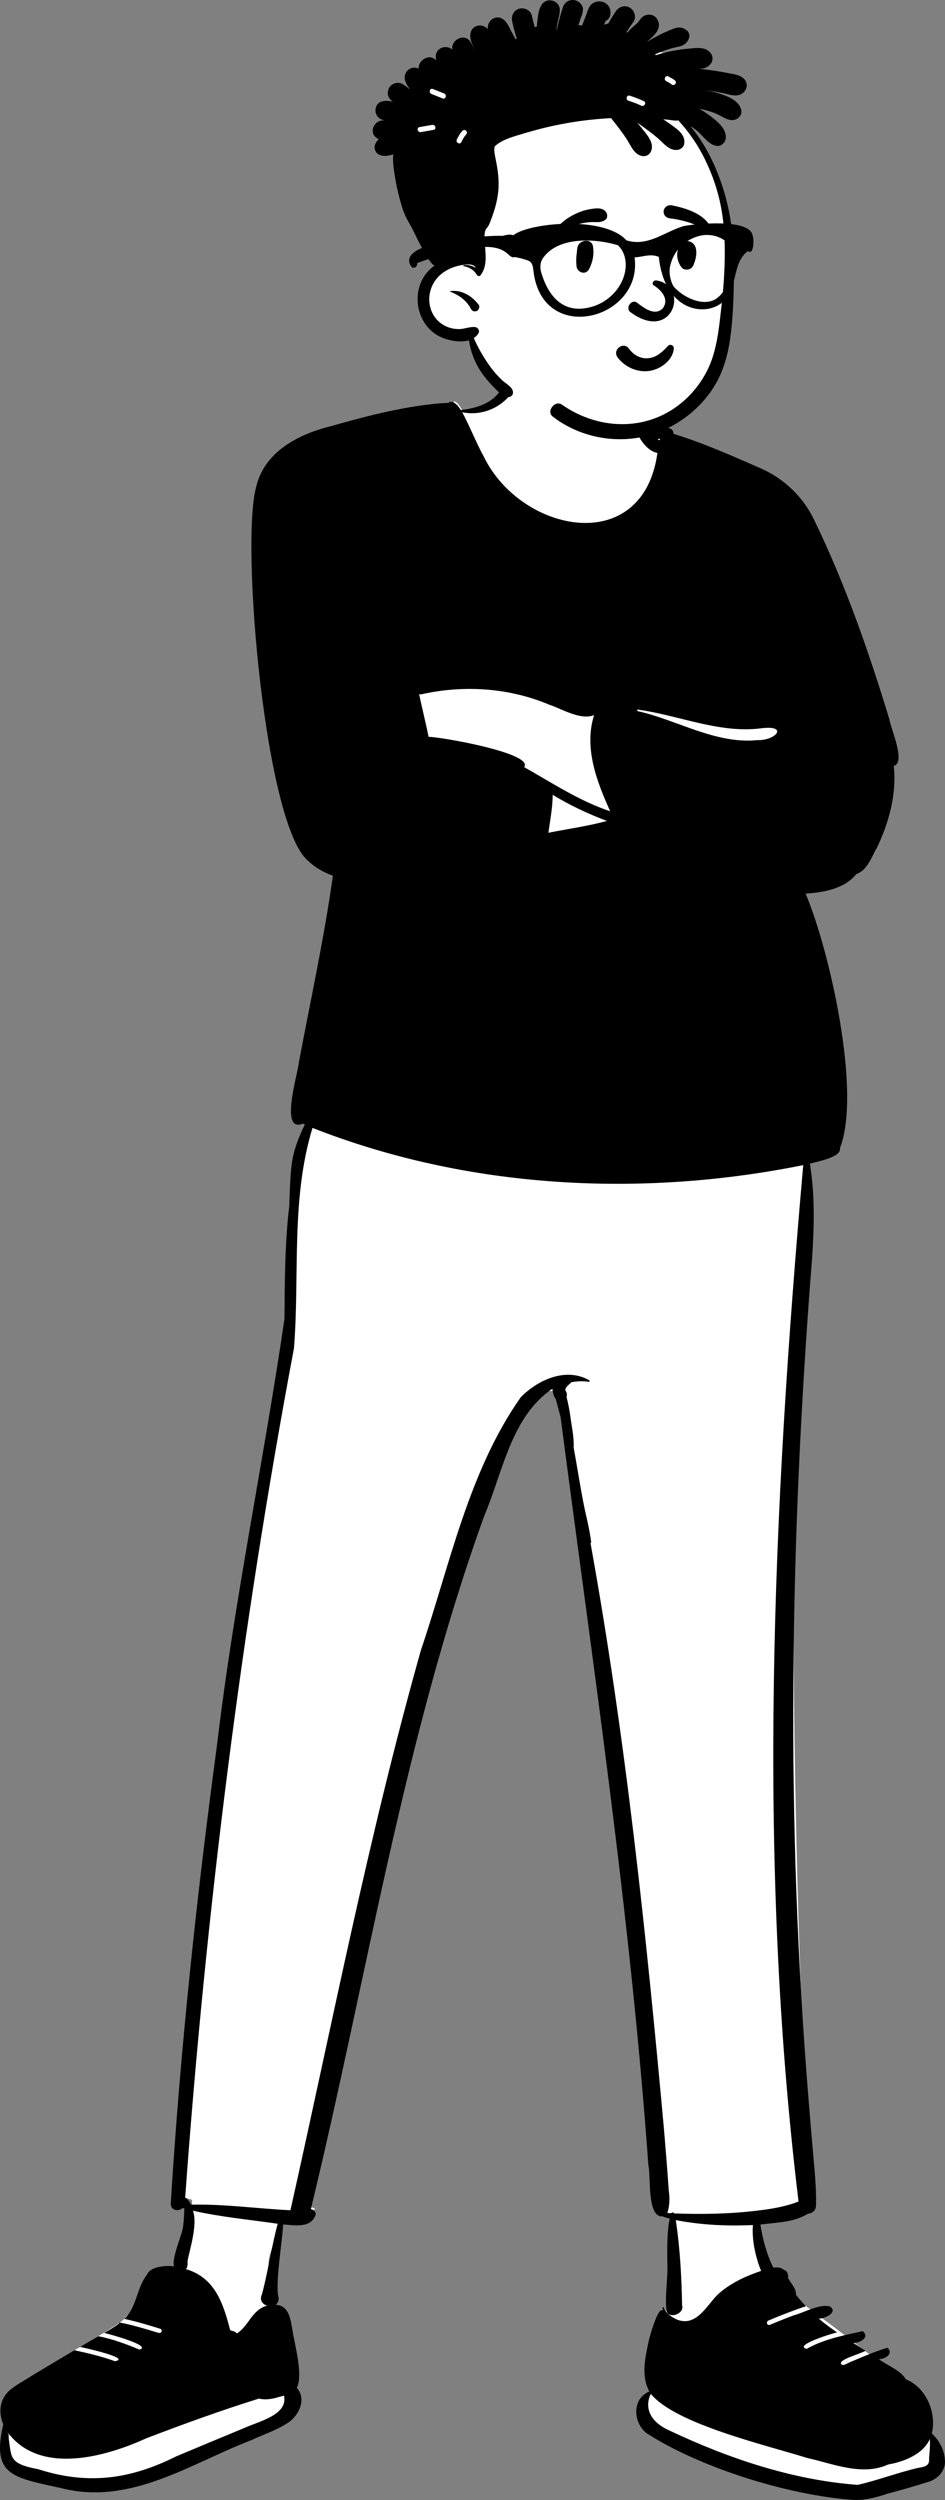 
<svg width="289px" height="764px" viewBox="0 0 289 764" version="1.1" xmlns="http://www.w3.org/2000/svg" xmlns:xlink="http://www.w3.org/1999/xlink">
    <rect x="0" y="0" width="289" height="764" fill="#808080" stroke="none"/>
    <g id="Page-1" stroke="none" stroke-width="1" fill="none" fill-rule="evenodd">
        <g id="Desktop-HD" transform="translate(-975, -1061)">
            <g id="We-take-care-of-your-business" transform="translate(177, 1013)">
                <g id="peep-standing-11-copy" transform="translate(798, 48)">
                    <g id="BODY" transform="translate(0, 107.415)">
                        <path d="M285.349,645.748 C285.975,643.221 284.955,639.942 284.367,636.659 C283.453,631.552 281.293,624.151 277.178,621.836 C276.449,619.91 256.204,604.478 245.645,596.723 C240.222,592.74 235.78,585.227 234.681,585.315 C232.59,580.181 232.321,575.114 231.038,569.17 C235.808,568.545 243.956,569.669 247.716,566.958 C248.39,567.003 248.38,559.658 248.478,558.621 C245.645,550.962 238.684,363.56 245.645,274.297 C246.382,264.362 248.303,253.245 246.406,242.996 C249.512,242.314 251.375,239.101 251.386,238.972 C258.816,224.413 247.418,174.907 240.275,161.201 C245.947,161.054 253.419,160.284 256.932,155.555 C258.594,155.01 259.642,154.058 260.449,152.529 C261.378,151.073 262.241,149.545 263.017,147.979 C266.797,140.141 269.128,131.439 267.868,122.804 C268.108,122.728 269.345,122.72 269.407,122.375 C269.528,120.252 269.138,118.381 268.499,116.377 C262.008,93.794 254.195,71.56 243.868,50.299 C238.692,38.92 227.985,34.768 216.891,30.496 C211.554,28.402 206.214,25.987 200.644,24.616 C200.574,24.227 200.906,23.043 200.176,23.14 C199.275,23.327 199.453,24.774 199.118,25.586 C186.238,15.062 194.406,9.639 186.64,3.875 C178.603,-0.289 173.839,-0.458 164.979,0.443 C161.71,0.537 159.094,2.008 158.324,5.293 C155.514,12.088 148.93,17.09 141.747,18.623 C141.154,17.568 139.522,14.544 138.608,15.499 C128.234,15.852 108.188,24.032 98.478,26.875 C88.731,29.36 88.855,32.008 86.304,42.579 C81.677,61.417 82.544,132.168 94.619,147.077 C98.997,149.996 102.284,151.813 104.482,152.529 C104.408,159.499 105.578,169.883 104.482,176.7 C102.016,189.062 99.01,201.476 96.263,213.904 C96.251,215.289 85.258,235.813 90.411,232.014 C91.474,232.536 93.344,234.729 94.489,235.217 C89.015,247.671 90.023,262.957 90.411,278.342 C90.508,287.504 88.363,297.543 86.304,306.926 C71.072,386.42 60.739,476.683 55.083,556.313 C54.852,559.573 54.701,562.062 54.592,564.381 C54.479,565.175 55.554,565.16 55.953,564.757 L56.504,564.222 C57.117,564.397 58.097,564.664 58.718,564.832 C58.797,567.44 58.539,570.147 58.223,572.524 C57.933,574.796 54.234,584.72 55.083,586.938 C52.263,586.788 46.97,591.407 44.444,596.404 C43.149,597.561 39.006,599.463 38.056,601.242 C36.774,602.474 31.68,605.667 22.775,610.82 C17.857,614.747 2.035,630.342 3.326,633.508 C3.326,633.508 3.181,634.498 3.132,634.828 C0.417,650.599 4.938,649.938 19.568,652.259 C40.94,656.022 61.154,644.609 79.216,634.936 C85.218,630.896 91.064,631.968 90.411,627.088 C89.226,621.064 89.016,599.497 82.165,599.984 C83.292,598.75 83.009,587.43 82.165,585.315 C81.629,579.866 86.568,574.778 86.304,569.17 C89.174,569.383 95.037,570.726 96.263,567.531 C96.208,567.209 94.853,567.216 94.619,567.139 L94.644,566.958 L94.489,566.922 C106.437,524.889 135.543,331.858 167.145,317.042 C167.341,318.626 170.818,316.746 172.924,317.042 C182.699,393.162 193.89,464.913 199.86,546.33 C200.457,548.745 201.838,565.587 202.421,568.38 C203.641,569.387 204.611,569.989 205.33,570.188 C205.656,578.779 204.551,596.704 204.513,596.723 L203.942,598.119 C200.613,605.612 198.133,615.638 202.421,622.981 C199.238,622.75 197.849,625.458 197.706,628.271 C195.831,640.606 245.416,651.553 256.932,652.259 C260.715,652.918 287.688,648.116 285.349,645.748 Z" id="🎨-Background" fill="#FFFFFF"></path>
                        <path d="M280.815,646.767 C274.565,648.198 268.466,650.563 262.294,651.96 C242.193,650.482 222.459,643.731 204.826,635.399 C199.715,633.166 196.718,629.203 199.003,624.119 C206.482,633.347 234.169,639.766 246.844,643.742 C254.727,645.468 263.678,649.372 271.638,645.729 C276.682,644.869 282.424,642.453 284.365,637.921 C284.499,639.852 284.3,641.773 284.132,643.7 C284.329,646.064 283.174,646.384 280.815,646.767 L280.815,646.767 Z M206.169,569.008 C206.003,568.615 205.477,568.606 205.279,568.964 C204.896,568.933 204.489,568.894 204.083,568.877 C204.779,566.68 204.877,564.381 204.531,562.112 C204.094,555.856 203.594,549.605 203.065,543.356 C197.606,483.473 191.318,423.41 180.597,364.185 C180.726,364.094 180.81,363.953 180.787,363.774 C180.25,359.577 179.114,355.486 178.321,351.333 C177.521,347.143 176.846,342.932 176.108,338.732 C175.888,337.477 175.664,336.222 175.43,334.968 C175.598,331.922 174.861,328.718 174.472,325.766 C174.199,323.694 173.804,321.575 173.262,319.503 C173.49,318.806 173.371,317.979 172.81,317.454 C172.802,317.447 172.794,317.441 172.786,317.434 C172.828,317.296 172.874,317.164 172.924,317.042 C173.31,316.09 174.145,315.663 174.749,314.986 C176.483,314.673 178.258,314.587 180.007,314.864 C180.268,314.913 180.462,314.553 180.198,314.411 C173.169,310.307 164.419,314.264 159.235,319.615 C143.304,342.214 137.541,370.909 128.738,396.838 C112.802,453.236 101.624,510.927 88.822,568.032 C78.696,567.561 68.594,566.087 58.445,566.341 C58.064,565.481 57.409,564.562 56.628,564.193 C62.934,477.14 73.767,390.412 89.898,304.625 C91.688,282.154 88.887,259.244 95.564,237.271 C142.952,255.888 195.938,258.66 245.645,248.647 C236.351,353.861 231.442,460.176 244.208,565.369 C240.127,566.979 235.746,567.671 231.406,568.176 C223.063,569.183 214.557,569.31 206.169,569.008 L206.169,569.008 Z M80.082,593.807 C79.332,595.262 80.128,596.776 81.701,597.19 C76.995,598.428 76.122,603.425 72.413,605.705 C72.066,605.048 71.083,604.938 70.426,604.747 C68.444,597.392 66.157,588.738 56.873,586.034 C57.464,585.28 57.382,584.39 57.355,583.498 C58.045,579.999 60.528,572.185 58.99,568.171 C67.519,570.111 76.275,570.906 84.924,572.163 C83.164,578.55 81.673,588.194 80.082,593.807 L80.082,593.807 Z M86.015,624.913 C86.294,624.837 86.573,624.76 86.846,624.678 C88.207,630.635 78.985,632.579 74.437,634.693 C67.581,637.529 60.735,640.375 53.904,643.243 C40.073,650.168 27.083,652.119 11.708,647.183 C1.924,645.311 3.785,643.444 2.351,635.91 C12.161,649.08 32.258,643.427 44.733,637.733 C56.072,633.399 67.493,629.237 79.224,625.59 C81.568,626.175 83.801,625.564 86.015,624.913 L86.015,624.913 Z M185.618,143.468 C179.711,145.066 173.721,145.893 167.715,147.077 C168.238,143.229 169.008,139.382 169.022,135.483 C174.278,138.685 179.866,141.301 185.618,143.468 L185.618,143.468 Z M129.879,104.544 C142.504,101.917 155.871,102.876 167.799,107.867 C171.895,109.227 177.429,112.769 181.682,111.129 C178.527,121.122 182.501,131.418 186.61,140.513 C177.177,137.374 168.873,131.852 160.284,127.009 C163.5,122.784 134.257,117.664 131.082,117.775 C130.181,113.406 129.108,109.074 128.166,104.71 C128.692,104.906 129.344,104.644 129.879,104.544 L129.879,104.544 Z M195.115,109.27 C195.182,109.32 195.232,109.384 195.255,109.469 C207.612,111.178 220.021,116.79 232.709,115.163 C241.281,114.059 237.334,118.951 231.624,118.768 C218.744,120.056 206.801,112.456 194.817,109.865 L195.115,109.27 Z M201.859,26.672 C201.829,26.807 201.798,26.943 201.77,27.078 C201.643,27.078 201.516,27.065 201.383,27.028 C201.301,26.948 201.223,26.866 201.143,26.785 C201.377,26.719 201.619,26.679 201.859,26.672 L201.859,26.672 Z M288.954,644.246 C288.776,641.262 287.207,638.272 284.961,636.265 C286.46,630.14 283.458,622.337 277.051,619.701 C275.309,616.851 271.528,615.598 268.797,613.565 C271.088,613.425 273.188,611.796 271.429,610.043 C267.706,611.17 264.105,612.691 260.56,614.217 C259.603,614.417 257.328,616.311 257.149,614.622 C257.823,613.276 263.021,611.917 264.717,610.984 C263.46,610.191 262.201,609.396 260.95,608.597 C263.174,608.544 266.031,606.877 263.853,604.986 C257.982,606.29 251.878,607.439 246.704,610.406 C242.437,609.349 254.861,605.552 256.009,605.372 C254.061,604.048 252.173,602.663 250.4,601.168 C252.345,601.132 256.399,599.18 253.806,597.436 C250.541,596.598 246.008,599.285 242.768,600.147 C242.765,600.145 242.765,600.147 242.765,600.147 C240.324,601.05 237.907,602.025 235.51,603.032 C234.542,603.44 234.132,602.107 235.086,601.703 C238.809,600.138 242.578,598.658 246.429,597.382 C245.379,596.239 244.39,595.051 243.399,593.858 C243.662,591.988 241.728,590.346 241.011,588.655 C241.163,587.789 240.727,586.431 239.698,586.251 C238.881,585.46 237.647,585.408 236.507,585.588 C234.698,582.118 233.137,576.714 232.564,572.407 C237.355,571.769 242.914,571.75 247.056,569.11 C248.288,569.033 249.517,568.141 249.551,566.658 C249.673,561.312 249.143,556.043 248.667,550.723 C248.192,545.408 247.745,540.091 247.326,534.772 C240.257,449.447 241.531,363.676 248.254,278.373 C248.972,268.373 249.332,258.145 247.668,248.214 C249.734,247.577 257.454,246.25 256.86,243.457 C263.56,226.427 253.651,182.807 246.365,165.666 C251.787,165.35 258.296,164.189 261.856,159.727 C265.286,158.52 266.488,154.506 268.198,151.615 C271.875,143.909 274.257,135.237 273.327,126.657 C277.123,125.653 272.416,115.241 271.996,112.439 C265.701,91.709 258.488,71.093 249.035,51.573 C245.66,44.436 239.746,38.797 232.506,35.646 C223.804,31.858 215.059,27.939 205.958,25.168 C206.014,23.621 204.392,23.015 203.286,23.574 C203.216,23.552 203.144,23.528 203.072,23.511 C201.953,23.246 200.26,23.682 199.36,24.615 C196.41,20.302 195.646,14.844 194.558,9.777 C190.17,14.358 194.221,29.692 201.054,31.013 C196.604,63.055 159.293,55.454 147.94,32.104 C145.476,27.593 143.815,23.158 141.357,18.567 C148.449,20.017 155.701,16.109 158.272,9.319 C158.8,8.219 159.256,7.605 160.229,6.918 C161.424,6.071 161.119,3.917 159.431,3.972 C152.771,5.464 157.145,16.048 140.946,17.903 C140.36,16.998 139.669,16.141 138.94,15.699 C138.632,15.36 137.659,15.266 137.134,15.654 C124.946,16.386 113.057,19.461 101.367,22.773 C91.327,25.237 80.799,30.591 78.313,41.496 C73.554,58.836 81.144,145.014 94.247,155.671 C96.407,157.758 99,159.195 101.807,160.205 C99.12,179.367 94.932,198.41 91.366,217.455 C91.099,220.74 85.387,238.967 92.637,235.967 C92.834,236.062 93.034,236.154 93.232,236.246 C92.804,237.117 92.4,237.999 92.011,238.892 C90.759,241.757 89.762,244.654 89.305,247.757 C88.83,250.984 88.736,254.246 88.592,257.5 C88.538,258.709 88.494,259.898 88.479,261.081 C87.079,272.501 87.107,284.159 86.994,295.634 C80.66,339.014 71.565,382.068 66.395,425.677 C60.108,472.265 55.12,519.045 52.22,565.971 C52.121,568.124 54.62,568.549 55.836,567.354 C56.01,567.404 56.184,567.451 56.359,567.499 C56.362,569.382 56.2,571.269 55.982,573.138 C55.566,575.863 52.44,582.722 53.227,585.194 C50.381,584.799 45.799,585.377 44.973,587.705 C41.715,591.843 41.924,597.488 38.056,601.242 C41.779,602.054 45.476,603.144 49.087,604.287 C49.833,604.687 49.381,605.777 48.438,605.496 C46.433,604.898 44.423,604.281 42.402,603.723 L42.402,603.721 C40.448,603.18 38.485,602.694 36.497,602.324 C36.428,602.379 36.452,602.5 36.538,602.548 C35.116,603.649 33.501,604.606 31.881,605.524 C32.925,605.753 46.802,609.46 42.65,610.622 C38.624,608.956 34.429,607.365 30.077,606.539 C28.194,607.603 26.351,608.712 24.492,609.804 C25.389,609.994 40.349,613.236 35.164,614.173 C31.143,612.714 26.975,611.734 22.775,610.82 C17.626,613.874 12.468,616.919 7.386,620.059 C5.26,621.364 2.949,622.624 1.584,624.588 C-0.229,627.2 -0.25,630.461 0.996,633.448 C-2.642,649.077 3.778,649.68 18.741,652.962 C39.951,658.379 58.346,645.386 76.779,638.327 C80.629,636.528 84.884,635.175 88.335,632.804 C91.593,630.489 93.741,625.625 90.757,622.289 C92.819,618.442 90.065,609.008 89.407,604.5 C88.864,601.656 88.498,597.068 84.264,596.922 C85.396,596.187 85.36,594.808 84.983,593.698 C84.488,588.237 86.189,578.539 86.598,572.37 C89.834,572.603 94.634,573.55 96.313,569.971 C96.962,568.937 96.125,567.827 95.064,567.687 C95.065,567.685 95.065,567.683 95.065,567.682 C95.292,567.699 95.228,567.674 95.077,567.637 C112.235,496.959 123.301,424.545 148.062,355.911 C153.73,342.654 156.255,325.557 168.92,316.999 C169.093,318.069 169.275,319.302 169.949,320.071 C169.985,320.21 170.023,320.348 170.058,320.486 C170.501,322.21 170.999,323.916 171.439,325.64 C181.348,401.741 192.788,477.683 198.286,554.295 C199.119,557.843 197.764,570.472 202.741,569.905 C203.357,570.251 204.161,570.417 204.829,570.582 C203.8,575.135 204.087,582.012 204.119,586.163 C204.048,590.312 203.361,594.607 203.824,598.715 C204.357,601.416 209.418,599.789 208.591,597.075 C208.475,589.291 208.002,579.689 206.663,571.047 C214.418,572.557 222.367,572.924 230.264,572.562 C229.841,577.124 231.195,582.831 232.772,586.574 C228.043,588.158 223.464,590.29 219.809,593.508 C216.348,596.646 213.168,603.841 207.066,601.463 C205.375,600.712 203.522,599.41 202.939,597.732 C202.374,597.312 202.67,598.323 202.78,598.564 L202.549,598.643 C201.146,597.75 198.568,607.015 198.353,608.171 C197.276,613.132 196.027,618.783 198.578,623.42 C193.096,625.692 193.686,633.081 197.751,636.175 C213.89,646.606 240.8,655.12 260.83,656.549 C264.375,656.794 268.104,655.758 271.477,654.644 C275.44,653.587 279.416,652.457 283.334,651.214 C286.785,650.424 289.383,647.471 288.954,644.246 L288.954,644.246 Z" id="🖍-Ink" fill="#000000"></path>
                    </g>
                    <g id="Head" transform="translate(113.986, 0)">
                        <g id="HEAD">
                            <path d="M16.428,26.828 C17.803,25.356 19.561,24.259 21.483,23.909 C19.726,24.785 18.009,25.698 16.428,26.828 Z M13.735,39.524 C13.492,38.402 13.329,37.269 13.278,36.136 C13.585,36.602 14.075,36.914 14.627,37.075 C14.271,37.87 13.968,38.69 13.735,39.524 Z M105.725,57.116 C104.138,50.524 96.735,37.844 94.985,35.403 C93.085,29.36 103.448,24.513 97.812,19.788 C95.26,17.656 91.888,16.901 88.724,16.145 C66.821,10.895 43.287,13.542 22.972,23.197 C19.882,22.548 16.662,23.816 14.415,26.044 C3.858,36.635 18.245,55.743 21.391,67.682 C26.789,80.995 15.67,83.234 16.863,94.498 C17.789,100.317 23.695,101.855 28.678,102.735 C29.477,102.921 30.544,102.949 30.802,103.792 C31.609,108.711 34.377,113.398 38.094,116.579 C37.769,117.54 38.017,118.707 39.163,119.551 C49.546,127.252 62.637,131.106 75.587,130.413 C91.02,129.588 99.001,120.759 100.927,118.486 C111.575,104.133 110.302,85.196 108.13,68.092 C106.617,56.176 108.536,68.795 105.725,57.116 Z" id="🎨-Background" fill="#FFFFFF"></path>
                            <path d="M58.139,2.26 C58.624,0.747 59.997,-0.163 61.569,0.024 C62.961,0.188 64.45,1.567 64.281,3.088 C64.249,3.382 64.207,3.657 64.156,3.916 L64.163,3.919 L64.163,3.919 L64.169,3.919 L64.135,4.02 C64.032,4.504 63.888,4.938 63.676,5.348 C63.406,6.134 63.146,6.922 62.889,7.713 C63.26,7.697 63.639,7.718 64.024,7.79 C64.421,6.774 64.822,5.76 65.219,4.742 C65.646,3.654 65.945,2.257 66.788,1.416 C67.867,0.342 69.739,0.12 71.054,0.887 C72.443,1.697 72.938,3.136 72.636,4.678 C72.483,5.465 71.956,6.013 71.304,6.357 L71.234,6.393 L70.733,7.578 C70.887,7.512 71.046,7.451 71.218,7.401 C71.488,7.321 71.753,7.271 72.013,7.25 C72.729,5.956 73.516,4.699 74.33,3.467 C75.266,2.048 77.095,1.445 78.63,2.342 C80.003,3.144 80.74,5.25 79.756,6.634 C79.009,7.684 78.301,8.755 77.604,9.838 C77.723,9.859 77.842,9.885 77.956,9.92 C78.009,9.848 78.065,9.777 78.123,9.705 C78.884,8.763 79.77,8.057 80.679,7.274 C81.53,6.538 81.922,5.382 83.041,4.824 C84.448,4.123 86.145,4.459 86.983,5.856 C88.78,8.848 85.763,11.033 83.833,12.846 C85.511,11.801 87.258,10.846 89.05,10.02 C90.058,9.557 91.081,9.11 92.12,8.724 C93.66,8.152 94.906,8.335 96.17,9.398 C96.735,9.875 97.016,10.915 96.756,11.608 C96.253,12.936 95.457,13.743 94.063,14.126 C93.082,14.396 92.077,14.579 91.097,14.862 C89.453,15.333 87.857,15.907 86.309,16.624 C86.421,16.693 86.527,16.767 86.625,16.852 C87.78,16.478 88.957,16.156 90.14,15.881 C92.101,15.422 94.096,15.112 96.101,14.918 L96.767,14.856 C99.17,14.626 102.06,14.201 103.534,16.497 C104.02,17.254 104.073,18.502 103.534,19.251 C102.506,20.691 101.483,20.976 99.781,21.003 C101.456,21.18 103.129,21.4 104.794,21.656 C105.941,21.831 107.088,22.029 108.231,22.248 L108.802,22.36 C110.193,22.638 111.747,22.799 112.942,23.604 C115.551,25.36 114.326,28.781 111.437,29.146 C110.04,29.321 108.489,28.731 107.118,28.456 C105.788,28.189 104.452,27.953 103.11,27.747 C102.416,27.638 101.721,27.543 101.024,27.456 C102.442,27.659 103.85,27.948 105.22,28.355 L105.601,28.47 C108.251,29.276 111.827,30.559 112.653,33.385 C113.154,35.102 111.784,36.6 110.124,36.7 C108.582,36.793 107.296,35.875 105.986,35.197 C105.032,34.705 104.062,34.337 103.033,34.023 C101.97,33.697 100.886,33.427 99.794,33.208 C100.717,33.715 101.616,34.273 102.479,34.897 L102.875,35.189 C105.169,36.895 108.666,39.535 107.858,42.732 C107.603,43.74 106.477,44.704 105.395,44.6 C102.58,44.338 101.027,41.346 98.903,39.743 C98.349,39.325 97.742,38.912 97.106,38.51 C100.324,42.341 102.885,46.77 104.833,51.344 C109.115,61.408 110.429,70.728 110.461,81.549 L110.461,81.884 C110.466,87.853 110.331,93.931 109.748,99.873 C109.207,105.363 108.216,110.782 105.721,115.753 C101.541,124.09 93.395,130.582 84.411,133.054 C74.415,135.805 63.242,133.654 55.053,127.304 C52.964,125.685 55.734,122.169 57.868,123.664 C66.391,129.63 77.413,131.519 87.195,127.482 C94.954,124.28 101.202,117.393 103.85,109.464 C105.535,104.419 106.026,99.041 106.627,93.784 L106.668,93.433 C107.304,87.935 107.672,82.4 107.667,76.865 C107.659,66.587 106.18,58.125 101.65,48.802 C99.518,44.41 96.754,40.349 93.451,36.785 C92.449,36.988 91.383,36.703 90.37,36.594 C89.853,36.539 89.337,36.486 88.82,36.438 C89.348,36.779 89.866,37.133 90.375,37.496 L91.042,37.976 C93.132,39.47 95.782,41.171 95.245,44.058 C95.099,44.838 94.32,45.555 93.565,45.733 C90.826,46.384 88.944,43.727 87.094,42.15 C85.485,40.78 83.802,39.552 82.086,38.322 C81.697,38.044 81.304,37.766 80.909,37.491 C81.281,37.923 81.642,38.361 81.994,38.804 L82.514,39.463 C84.09,41.43 86.36,43.987 84.957,46.537 C84.56,47.257 83.711,47.736 82.89,47.72 C80.064,47.661 78.94,44.46 77.614,42.439 C76.475,40.706 75.237,39.073 73.956,37.441 C73.604,36.994 73.249,36.547 72.888,36.099 C66.953,36.406 61.039,37.19 55.228,38.441 C51.236,39.301 47.31,40.415 43.413,41.634 L43.089,41.737 C40.981,42.415 38.808,43.282 37.287,44.77 C37.07,45.794 37.237,46.875 37.444,47.899 L37.606,48.682 C38.273,51.958 38.727,55.173 38.387,58.536 C38.035,62.004 36.988,65.124 35.71,68.346 C35.106,69.865 34.48,69.59 34.265,71.219 C34.101,72.461 34.203,73.742 34.315,74.994 L34.409,76.055 C34.644,78.835 34.763,81.866 32.937,84.16 C32.654,84.512 32.047,84.372 31.845,84.02 C31.766,83.879 31.681,83.744 31.588,83.615 C30.708,82.342 29.359,81.617 27.816,81.337 C27.62,81.302 27.696,81.04 27.861,81.019 C29.165,80.866 30.4,81.191 31.45,81.863 C30.952,80.145 27.098,80.981 25.831,81.315 L25.788,81.326 C24.208,81.75 22.713,82.437 21.395,83.411 C18.745,85.369 17.212,88.422 17.289,91.711 C17.366,94.944 19.039,97.931 21.912,99.479 C23.299,100.225 24.876,100.585 26.445,100.569 C28.083,100.553 29.541,99.836 31.182,99.937 C32.131,99.995 32.858,101.011 32.309,101.897 C31.943,102.49 31.466,102.955 30.915,103.313 C32.259,106.405 33.974,109.355 35.951,112.078 C37.046,113.589 38.287,114.983 39.652,116.256 C40.717,117.25 43.026,118.401 42.896,120.06 C42.851,120.658 42.541,121.023 41.995,121.246 C40.297,121.938 38.233,119.553 37.097,118.403 L37.006,118.311 C35.591,116.904 34.3,115.348 33.176,113.697 C31.182,110.766 29.944,107.461 29.433,103.99 C26.71,104.807 23.105,104.04 20.884,103.037 C13.901,99.889 11.619,90.504 15.863,84.255 C16.685,83.046 17.713,82.011 18.885,81.175 C18.628,81.035 18.387,80.855 18.172,80.628 C16.984,79.368 16.144,77.725 15.311,76.211 L15.211,76.029 C14.471,74.696 13.773,73.342 13.119,71.966 L12.876,71.45 C11.415,68.314 10.135,66.944 9.093,63.647 C8.091,60.467 7.301,57.226 6.789,53.929 L6.653,53.057 C6.357,51.144 6.078,49.098 6.294,47.156 C4.806,47.64 3.311,47.939 1.84,47.212 C0.87,46.733 0.334,45.336 0.666,44.333 C0.907,43.595 1.31,43.016 1.822,42.56 C1.517,42.407 1.23,42.211 0.979,41.994 L0.759,41.804 L0.759,41.804 C-0.132,41.031 -0.196,39.563 0.345,38.594 C0.398,38.502 0.451,38.407 0.501,38.314 C1.016,37.396 2.079,36.795 3.128,36.811 C3.298,36.814 3.468,36.814 3.64,36.811 C3.15,36.703 2.67,36.536 2.214,36.256 C0.157,34.994 0.417,31.573 2.906,30.969 C3.95,30.718 5.103,30.821 6.254,31.091 C6.211,31.067 6.169,31.043 6.127,31.017 C5.257,30.485 4.528,29.445 4.61,28.379 C4.7,27.199 5.082,26.358 6.127,25.739 C7.033,25.204 8.316,25.154 9.217,25.739 C9.999,26.249 10.766,26.813 11.502,27.419 C10.763,26.511 10.121,25.524 9.862,24.477 C9.541,23.172 10.076,21.751 11.253,21.064 C12.192,20.516 13.183,20.577 14.068,21 C14.021,20.315 14.188,19.616 14.644,18.997 C15.577,17.728 17.273,16.997 18.75,17.923 C18.943,18.045 19.203,18.254 19.455,18.51 C18.965,16.952 19.407,15.317 21.08,14.613 C22.101,14.182 23.482,14.399 24.367,15.142 C23.805,12.108 28.293,9.877 30.037,13.012 C30.433,13.723 30.825,14.471 31.175,15.236 L31.304,15.523 L31.318,15.518 L31.228,15.308 L31.228,15.308 L31.137,15.097 C30.652,13.973 30.035,12.803 29.865,11.584 C29.616,9.779 30.422,8.068 32.388,7.803 C33.404,7.665 34.533,8.126 35.214,8.93 C34.846,6.131 37.979,4.096 40.235,6.186 C41.303,7.176 41.873,8.623 42.552,9.893 C42.936,10.61 43.328,11.324 43.713,12.044 C43.811,11.928 43.917,11.811 44.028,11.698 C43.458,9.994 43.016,8.247 42.642,6.491 C42.287,4.834 43.116,3.115 44.829,2.647 C46.385,2.218 48.333,3.176 48.681,4.829 C48.924,5.993 49.213,7.144 49.531,8.29 C49.749,8.237 49.964,8.2 50.176,8.173 C50.193,7.958 50.213,7.742 50.236,7.527 L50.319,6.761 C50.505,5.013 50.691,3.016 51.607,1.53 C53.168,-1.01 57.171,0.043 57.214,3.046 C57.237,4.599 56.604,6.139 56.384,7.676 C56.288,8.345 56.233,9.023 56.201,9.7 C56.628,7.451 57.214,5.231 57.892,3.046 C57.972,2.784 58.057,2.522 58.139,2.26 Z M23.604,88.983 C27.116,88.441 30.326,90.396 32.407,93.134 C32.786,93.634 32.537,94.341 32.195,94.762 C31.948,95.071 31.617,95.108 31.243,95.156 C30.814,95.211 30.27,94.865 30.082,94.492 C28.744,91.825 26.355,90.139 23.604,89.102 C23.553,89.084 23.537,88.994 23.604,88.983 Z M28.473,41.199 L28.579,41.085 C29.29,40.35 28.166,39.226 27.454,39.963 C26.704,40.739 26.206,41.682 25.727,42.638 C25.27,43.549 26.641,44.354 27.1,43.439 L27.309,43.024 C27.637,42.377 27.986,41.739 28.473,41.199 L28.473,41.199 Z M18.609,39.689 C19.616,39.52 19.189,37.99 18.186,38.159 C16.886,38.377 15.592,38.626 14.292,38.844 C13.285,39.014 13.712,40.544 14.715,40.375 C16.015,40.156 17.309,39.908 18.609,39.689 Z M78.615,29.243 C77.642,28.919 77.225,30.452 78.192,30.774 C79.53,31.22 80.856,31.676 82.125,32.294 C83.041,32.741 83.848,31.372 82.928,30.924 C81.535,30.245 80.083,29.732 78.615,29.243 Z M18.38,27.186 C17.429,26.807 17.016,28.342 17.957,28.717 L21.392,30.088 L21.392,30.088 C22.343,30.468 22.755,28.933 21.815,28.558 L18.38,27.186 L18.38,27.186 Z M90.611,23.459 L90.486,23.38 C89.624,22.823 88.826,24.196 89.683,24.751 C90.186,25.076 90.797,25.297 91.258,25.684 L91.354,25.77 C92.098,26.471 93.225,25.351 92.479,24.647 C91.933,24.133 91.242,23.847 90.611,23.459 L90.611,23.459 Z" id="🖍-Ink" fill="#000000"></path>
                        </g>
                        <g id="FACE" transform="translate(54.607, 62.705)" fill="#000000">
                            <path d="M24.808,49.986 C23.026,49.26 21.436,48.05 20.274,46.504 C19.87,45.966 19.765,45.399 19.85,44.879 C19.945,44.296 20.291,43.767 20.763,43.412 C21.236,43.056 21.828,42.88 22.401,42.97 C22.898,43.048 23.393,43.319 23.785,43.883 L23.867,43.996 C24.558,44.929 25.459,45.695 26.485,46.188 C27.474,46.664 28.58,46.886 29.724,46.757 C31.904,46.511 33.407,45.334 35.004,43.736 C35.202,43.535 35.4,43.326 35.599,43.115 C35.725,42.923 35.899,42.8 36.093,42.736 C36.308,42.664 36.551,42.668 36.774,42.745 C36.989,42.82 37.181,42.962 37.31,43.151 C37.432,43.33 37.502,43.552 37.479,43.807 C37.333,45.463 36.466,46.941 35.233,48.101 C33.865,49.39 32.051,50.282 30.343,50.595 C28.462,50.939 26.544,50.692 24.808,49.986 L24.808,49.986 Z M31.231,24.438 C33.232,25.653 36.283,28.484 34.129,31.495 C31.594,34.15 27.945,31.106 26.146,29.729 C24.479,28.663 22.605,31.406 24.152,32.652 C37.148,42.255 42.422,24.756 32.243,23.01 C31.122,22.818 30.706,24.062 31.231,24.438 Z M7.943,13.268 C8.164,10.527 12.345,9.905 12.761,12.617 C13.133,15.045 12.695,17.277 11.599,19.463 C10.551,21.552 7.919,20.578 7.72,18.675 C7.453,16.126 7.805,14.972 7.943,13.268 Z M39.77,12.054 C40.353,11.292 41.194,10.772 42.203,11.066 C45.353,11.985 44.425,16.449 43.318,18.622 C42.717,19.802 40.774,20.102 39.895,19.063 C38.464,17.368 37.778,13.985 39.598,12.316 C39.648,12.229 39.702,12.142 39.77,12.054 Z M11.554,1.278 L12.052,1.191 C13.592,0.925 15.506,0.67 16.595,1.905 C17.173,2.56 17.371,3.778 16.595,4.405 C15.229,5.508 13.719,5.081 12.083,5.174 C10.734,5.251 9.438,5.474 8.139,5.845 C5.288,6.658 2.966,8.142 0.532,9.772 C0.212,9.986 -0.114,9.578 0.039,9.28 C1.444,6.533 4.167,4.276 6.895,2.901 C8.351,2.166 9.944,1.557 11.554,1.278 Z M36.898,0.047 L37.279,0.125 C41.424,0.99 46.809,2.717 48.772,6.781 C48.847,7.356 48.768,7.479 48.704,7.56 L48.683,7.586 C48.63,7.655 48.587,7.75 48.338,7.828 C48.269,7.811 48.199,7.794 48.128,7.776 C47.228,7.54 46.516,7.216 45.827,6.88 L45.08,6.512 C44.213,6.088 43.338,5.679 42.411,5.377 C40.433,4.733 38.399,4.28 36.332,4.037 C35.885,3.985 35.453,3.834 35.113,3.575 C34.79,3.33 34.544,2.99 34.431,2.539 C34.285,1.954 34.327,1.512 34.641,0.984 C34.878,0.588 35.216,0.314 35.604,0.156 C36,-0.004 36.45,-0.042 36.898,0.047 Z" id="🖍-Ink"></path>
                        </g>
                        <g id="ACCESORIES" transform="translate(11.134, 68.261)" fill="#000000">
                            <path d="M93.306,23.387 C89.327,25.3 83.777,22.479 81.102,19.525 C80.128,18.449 79.377,15.371 79.752,13.419 C80.766,8.132 84.578,4.96 88.602,3.876 C94.181,2.374 99.795,6.18 99.14,10.67 C98.52,14.927 97.579,21.101 93.306,23.387 M66.227,13.232 C65.908,18.994 61.273,24.036 55.732,25.53 C46.806,28.016 42.394,21.753 40.396,15.006 C40.198,14.336 39.731,12.29 40.983,10.535 C45.909,3.63 57.895,4.807 63.881,6.703 C65.633,8.375 66.349,10.789 66.227,13.232 M97.628,3.296 C97.626,3.299 97.622,3.302 97.62,3.305 C97.599,3.293 97.579,3.28 97.558,3.268 C97.581,3.278 97.606,3.286 97.628,3.296 M105.097,3.962 C104.578,-1.904 86.138,0.342 83.982,0.823 C78.098,2.55 73.016,7.249 66.438,5.183 C59.622,-2.4 36.669,-0.226 31.857,3.638 C30.946,3.281 29.838,3.472 28.665,3.809 C22.638,3.591 -4.873,5.665 0.754,13.342 C1.608,13.933 2.462,13.331 2.485,12.113 C31.82,1.544 28.977,11.444 32.456,10.288 C32.987,10.44 33.541,10.537 34.026,10.638 C36.719,11.503 37.633,11.236 37.988,14.253 C40.425,37.549 71.507,29.509 68.958,10.4 C71.482,10.261 73.69,9.172 76.359,10.236 C78.212,28.237 92.726,28.963 97.094,22.723 C100.387,18.392 99.081,11.856 103.608,8.449 C105.396,9.941 105.511,4.903 105.097,3.962" id="🖍-Ink"></path>
                        </g>
                    </g>
                </g>
            </g>
        </g>
    </g>
</svg>